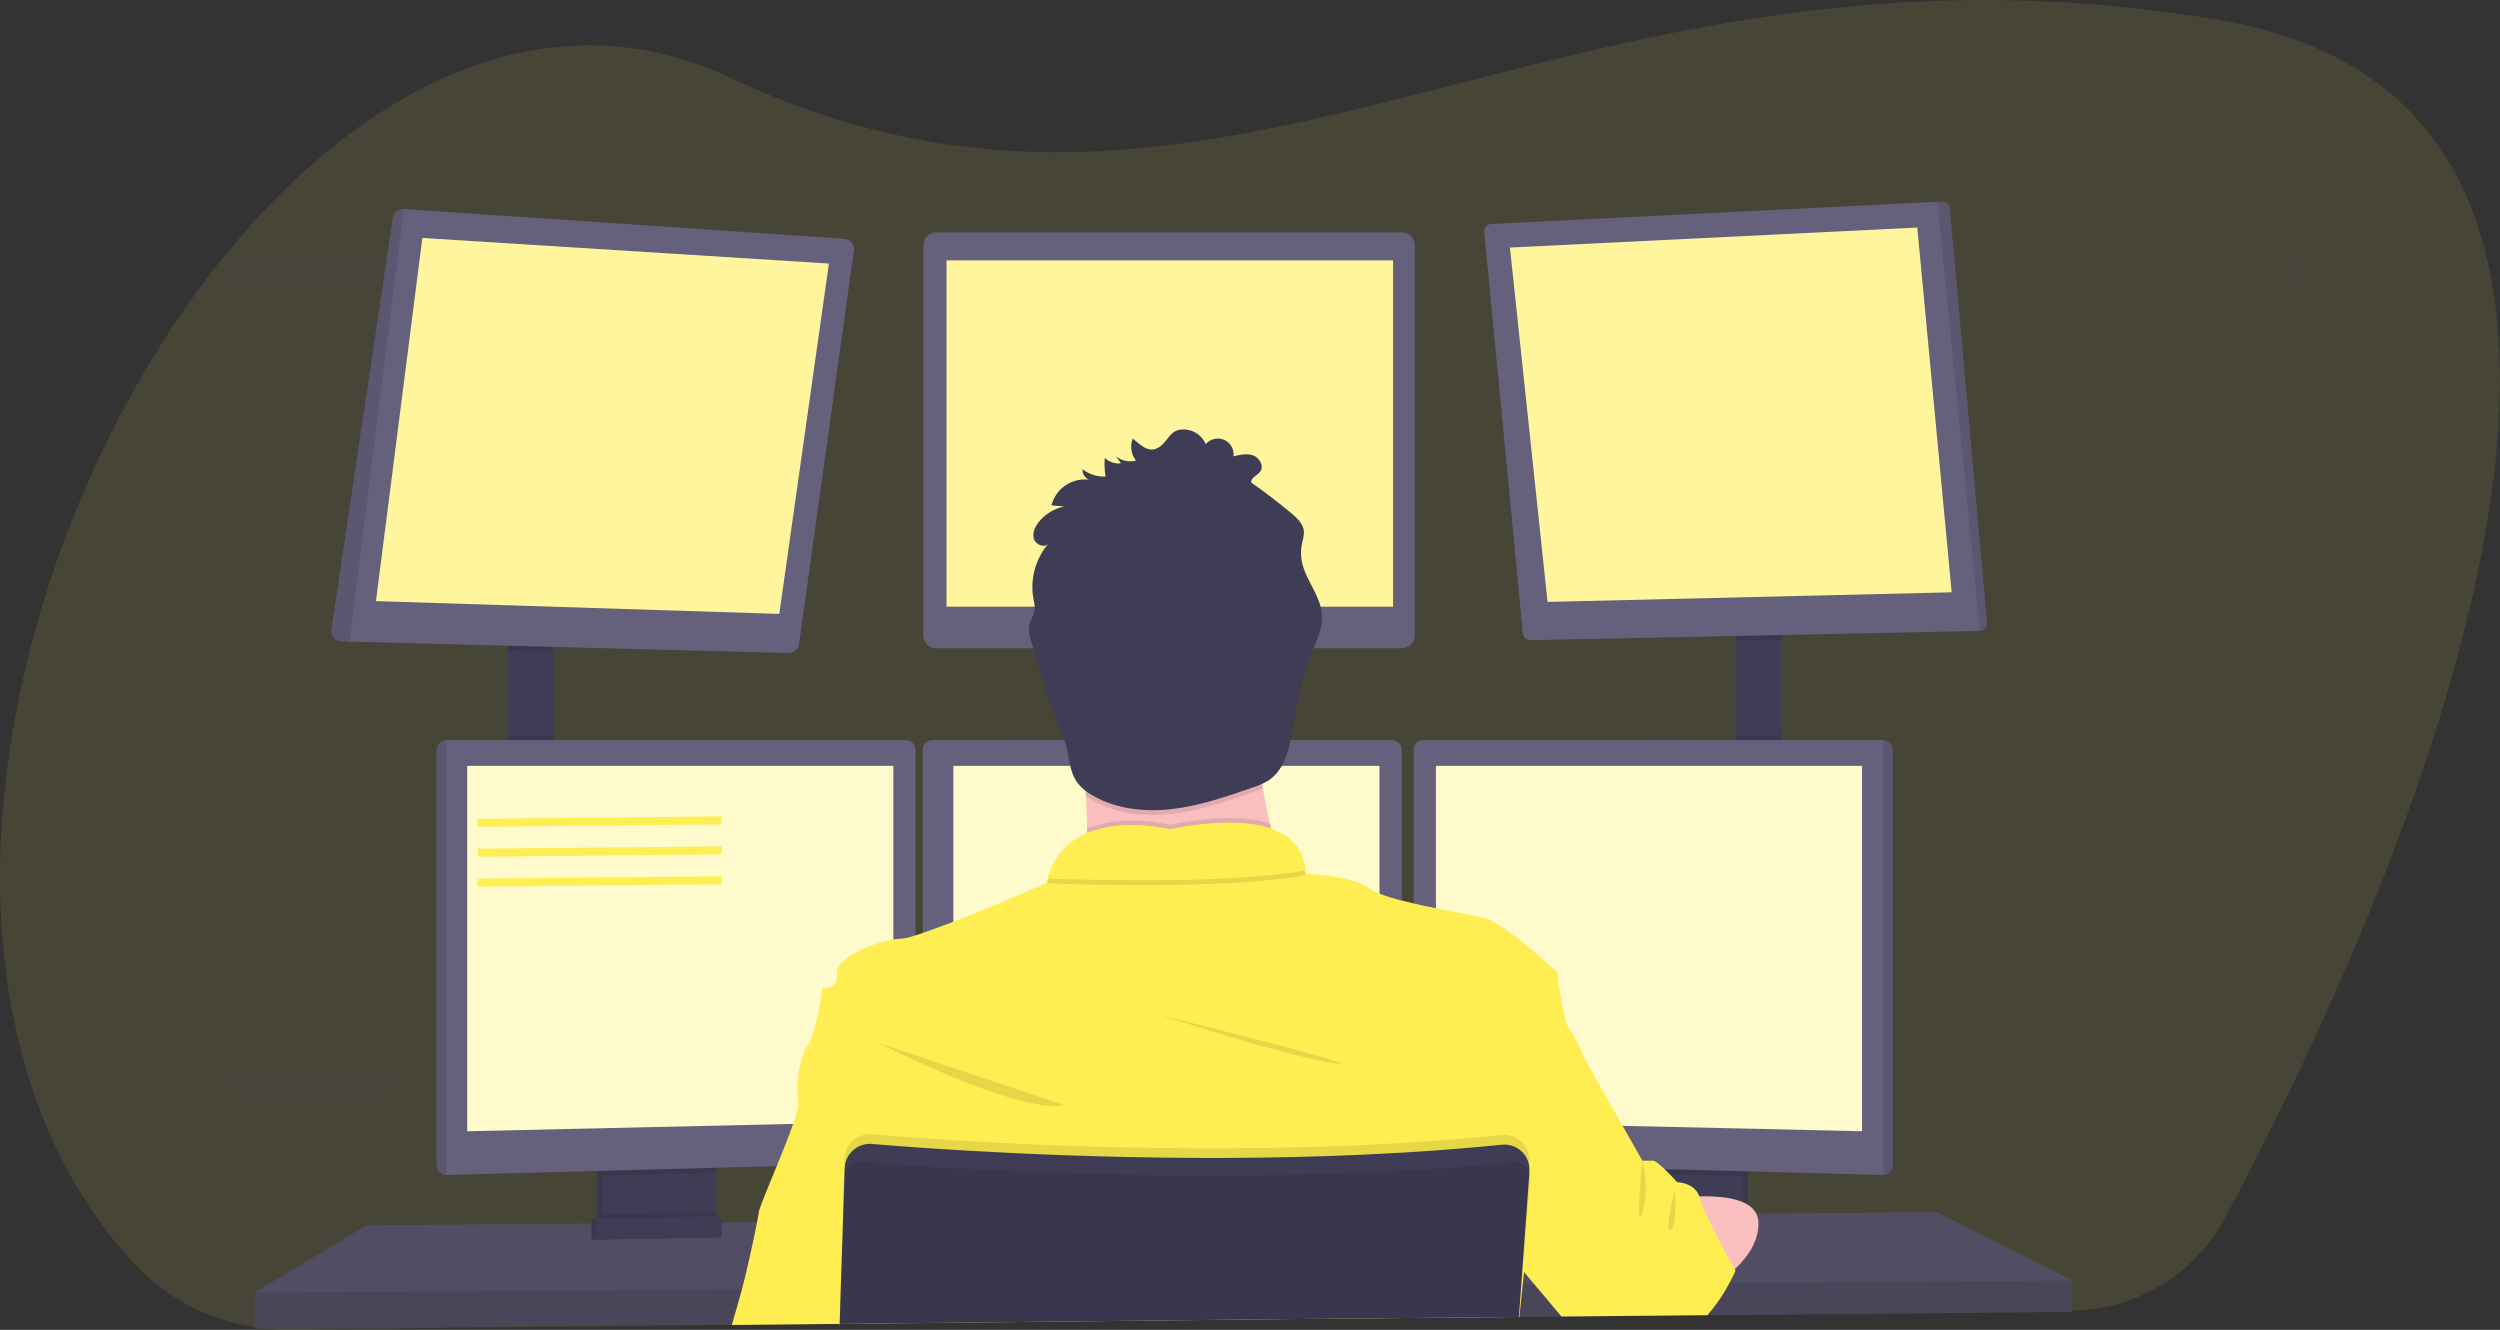 <svg width="626" height="333" viewBox="0 0 626 333" fill="none" xmlns="http://www.w3.org/2000/svg">
<rect x="0" y="0" width="626" height="333" fill="#333333" stroke="none"/>
<g clip-path="url(#clip0)">
<path opacity="0.1" d="M578.003 263.319C577.306 264.821 576.61 266.303 575.917 267.765C574.835 270.037 573.767 272.264 572.713 274.447C572.244 275.415 571.775 276.364 571.318 277.314C566.148 287.872 561.321 297.21 557.221 304.889C553.501 311.847 547.977 317.678 541.228 321.769C534.479 325.86 526.754 328.062 518.861 328.144L427.695 329.135H426.733L418.918 329.219L412.233 329.291L391.734 329.514H390.904L380.468 329.628H380.149L315.825 330.325L258.408 330.926L251.729 330.998L210.249 331.449H210.201L183.299 331.737H183.011L97.947 332.657L72.5 332.933C67.069 332.994 61.662 332.22 56.467 330.638C47.426 327.908 39.302 322.766 32.967 315.765C22.038 303.729 14.073 289.686 8.723 274.447C7.949 272.248 7.228 270.021 6.558 267.765C-11.963 205.182 10.616 124.439 51.255 70.406C52.958 68.147 54.689 65.944 56.449 63.796L56.491 63.748C68.989 48.413 83.002 35.602 97.929 26.493C124.38 10.322 153.686 5.768 182.512 19.342C206.901 30.831 229.673 36.233 251.748 37.699C253.978 37.844 256.208 37.952 258.426 38.018C309.062 39.61 356.518 21.373 412.245 9.601C414.464 9.133 416.688 8.67 418.93 8.231C458.685 0.324 502.786 -3.847 555.231 4.92C560.68 5.81 566.056 7.095 571.318 8.766C573.631 9.511 575.859 10.312 578.003 11.17C603.035 21.349 616.688 40.157 622.489 63.724C623.038 65.912 623.513 68.137 623.914 70.4C634.2 127.089 604.075 207.501 578.003 263.319Z" fill="#FFEE51"/>
<g opacity="0.1">
<path opacity="0.1" d="M97.929 26.494V332.723L72.482 333C67.052 333.061 61.644 332.287 56.449 330.704V63.749H56.491C68.989 48.396 83.002 35.585 97.929 26.494Z" fill="#6C63FF"/>
<path opacity="0.1" d="M623.944 70.407H51.255C52.958 68.148 54.69 65.945 56.449 63.797V63.749H622.519C623.068 65.924 623.543 68.144 623.944 70.407Z" fill="#6C63FF"/>
<path opacity="0.1" d="M578.003 11.177V267.76H575.917C574.835 270.032 573.767 272.259 572.713 274.442C572.244 275.41 571.775 276.359 571.318 277.309V8.749C573.631 9.494 575.859 10.303 578.003 11.177Z" fill="#6C63FF"/>
<path opacity="0.1" d="M418.93 8.214V329.244L412.246 329.316V9.584C414.464 9.116 416.688 8.653 418.93 8.214Z" fill="#6C63FF"/>
<path opacity="0.1" d="M258.427 38.001V330.987L251.748 331.059V37.682C253.978 37.827 256.208 37.911 258.427 38.001Z" fill="#6C63FF"/>
<path opacity="0.1" d="M575.917 267.766C574.835 270.038 573.767 272.265 572.713 274.448H8.723C7.949 272.249 7.228 270.022 6.559 267.766H575.917Z" fill="#6C63FF"/>
</g>
<path d="M138.627 159.737H127.205V194.385H138.627V159.737Z" fill="#3F3D56"/>
<path d="M446.019 157.934H434.597V194.589H446.019V157.934Z" fill="#3F3D56"/>
<path d="M518.861 320.67V328.481L427.533 329.322L426.559 329.341L391.848 329.659L391.018 329.671L380.468 329.761H380.156L315.843 330.356L210.274 331.336H210.184L183.342 331.588L183.053 331.594L63.783 332.688V323.674L91.827 306.849L148.096 306.38L149.298 306.374L149.695 306.368L150.897 306.35L177.913 306.128L179.122 306.122L179.506 306.116L180.709 306.11L189.371 306.038L189.6 306.032L210.971 305.851H211.145L377.907 304.445L381.989 304.415H382.398L385.512 304.385L408.146 304.199L409.348 304.181L410.46 304.169H411.037L418.077 304.115L419.471 304.097L421.341 304.085L427.202 304.031L436.502 303.953L437.705 303.941L439.797 303.929H440.187L485.1 303.544L518.861 320.67Z" fill="#65617D"/>
<path opacity="0.2" d="M518.861 320.67V328.481L427.533 329.322L426.559 329.341L391.848 329.659L391.018 329.671L380.468 329.761H380.156L315.843 330.356L210.274 331.336H210.184L183.342 331.588L183.053 331.594L63.783 332.688V323.674L91.827 306.849L148.096 306.38L149.298 306.374L149.695 306.368L150.897 306.35L177.913 306.128L179.122 306.122L179.506 306.116L180.709 306.11L189.371 306.038L189.6 306.032L210.971 305.851H211.145L377.907 304.445L381.989 304.415H382.398L385.512 304.385L408.146 304.199L409.348 304.181L410.46 304.169H411.037L418.077 304.115L419.471 304.097L421.341 304.085L427.202 304.031L436.502 303.953L437.705 303.941L439.797 303.929H440.187L485.1 303.544L518.861 320.67Z" fill="black"/>
<path d="M178.004 290.631V305.347C178.004 306.044 177.806 306.726 177.434 307.316C177.061 307.905 176.529 308.377 175.899 308.676C175.43 308.903 174.918 309.026 174.397 309.036L153.416 309.481C152.856 309.494 152.3 309.377 151.793 309.138C151.152 308.845 150.609 308.373 150.228 307.78C149.848 307.186 149.646 306.496 149.647 305.791V290.631H178.004Z" fill="#3F3D56"/>
<path opacity="0.1" d="M178.004 290.631V305.347C178.004 306.044 177.806 306.726 177.434 307.316C177.061 307.905 176.529 308.377 175.899 308.676C175.43 308.903 174.918 309.026 174.397 309.036L153.416 309.481C152.856 309.494 152.3 309.377 151.793 309.138C151.152 308.845 150.609 308.373 150.228 307.78C149.848 307.186 149.646 306.496 149.647 305.791V290.631H178.004Z" fill="black"/>
<path d="M179.206 290.631V305.347C179.206 306.044 179.009 306.726 178.636 307.316C178.264 307.905 177.732 308.377 177.102 308.676C176.633 308.903 176.12 309.026 175.599 309.036L154.618 309.481C154.058 309.494 153.502 309.377 152.995 309.138C152.354 308.845 151.811 308.373 151.431 307.78C151.05 307.186 150.848 306.496 150.849 305.791V290.631H179.206Z" fill="#3F3D56"/>
<path d="M437.705 290.631H409.348V309.559H437.705V290.631Z" fill="#3F3D56"/>
<path opacity="0.1" d="M437.705 290.631H409.348V309.559H437.705V290.631Z" fill="black"/>
<path d="M436.502 290.631H408.146V309.559H436.502V290.631Z" fill="#3F3D56"/>
<path opacity="0.1" d="M138.627 159.731V163.174L127.205 162.88V159.731H138.627Z" fill="black"/>
<path d="M213.809 62.734L200.084 161.281C199.997 161.911 199.681 162.486 199.196 162.897C198.712 163.309 198.093 163.527 197.457 163.511L87.565 160.662L85.479 160.608C85.116 160.6 84.758 160.515 84.43 160.359C84.102 160.203 83.811 159.979 83.575 159.703C83.339 159.427 83.164 159.104 83.061 158.756C82.958 158.408 82.93 158.042 82.978 157.682L98.386 54.52C98.485 53.881 98.821 53.302 99.326 52.898C99.831 52.494 100.47 52.295 101.115 52.338L211.404 59.801C211.76 59.822 212.107 59.916 212.425 60.078C212.743 60.24 213.023 60.465 213.249 60.741C213.475 61.016 213.642 61.336 213.738 61.679C213.834 62.022 213.858 62.381 213.809 62.734Z" fill="#65617D"/>
<path d="M105.762 59.585L94.142 150.519L195.137 153.722L207.557 65.991L105.762 59.585Z" fill="#FFF59C"/>
<path d="M351.041 58.179H234.41C232.641 58.179 231.206 59.613 231.206 61.382V159.13C231.206 160.899 232.641 162.333 234.41 162.333H351.041C352.811 162.333 354.246 160.899 354.246 159.13V61.382C354.246 59.613 352.811 58.179 351.041 58.179Z" fill="#65617D"/>
<path d="M348.829 65.192H237.013V151.919H348.829V65.192Z" fill="#FFF59C"/>
<path opacity="0.1" d="M446.019 157.928V160.206L434.597 160.44V157.928H446.019Z" fill="black"/>
<path d="M497.556 156.005C497.572 156.254 497.538 156.504 497.455 156.739C497.373 156.975 497.243 157.191 497.075 157.375C496.906 157.559 496.702 157.707 496.475 157.811C496.248 157.914 496.002 157.97 495.753 157.976L383.215 160.302C382.748 160.311 382.294 160.144 381.945 159.833C381.596 159.522 381.378 159.091 381.334 158.625L371.661 58.107C371.637 57.858 371.664 57.606 371.741 57.367C371.817 57.129 371.941 56.908 372.105 56.719C372.269 56.529 372.47 56.375 372.695 56.266C372.921 56.156 373.166 56.094 373.417 56.082L485.1 50.53L486.302 50.469C486.78 50.444 487.249 50.606 487.611 50.92C487.972 51.233 488.197 51.675 488.238 52.152L497.556 156.005Z" fill="#65617D"/>
<path d="M378.088 61.989L480.087 56.977L488.701 148.314L387.508 150.717L378.088 61.989Z" fill="#FFF59C"/>
<path opacity="0.1" d="M497.556 156.005C497.572 156.254 497.538 156.504 497.456 156.739C497.373 156.975 497.243 157.191 497.075 157.375C496.906 157.559 496.702 157.707 496.475 157.811C496.248 157.914 496.002 157.97 495.753 157.976L485.1 50.53L486.302 50.469C486.78 50.444 487.249 50.606 487.611 50.92C487.972 51.233 488.197 51.675 488.238 52.152L497.556 156.005Z" fill="black"/>
<path opacity="0.1" d="M101.133 52.332L87.565 160.662L85.479 160.608C85.116 160.6 84.758 160.515 84.43 160.359C84.102 160.203 83.811 159.979 83.575 159.703C83.339 159.427 83.164 159.104 83.061 158.756C82.958 158.408 82.93 158.042 82.978 157.682L98.386 54.52C98.484 53.876 98.822 53.293 99.331 52.888C99.84 52.482 100.484 52.284 101.133 52.332Z" fill="black"/>
<path opacity="0.1" d="M138.627 184.121H127.205V194.385H138.627V184.121Z" fill="black"/>
<path opacity="0.1" d="M179.206 290.625V293.611L150.849 294.368V290.625H179.206Z" fill="black"/>
<path d="M229.252 187.697V288.768C229.245 289.385 229.001 289.975 228.57 290.417C228.139 290.859 227.555 291.118 226.938 291.141L111.726 294.206H111.696C111.068 294.198 110.469 293.946 110.025 293.502C109.581 293.059 109.329 292.46 109.321 291.832V187.697C109.329 187.07 109.581 186.47 110.025 186.027C110.469 185.583 111.068 185.331 111.696 185.323H226.878C227.505 185.331 228.105 185.583 228.548 186.027C228.992 186.47 229.245 187.07 229.252 187.697Z" fill="#65617D"/>
<path opacity="0.1" d="M111.726 185.323V294.206H111.696C111.068 294.198 110.469 293.946 110.025 293.502C109.581 293.059 109.329 292.46 109.321 291.832V187.697C109.329 187.07 109.581 186.47 110.025 186.027C110.469 185.583 111.068 185.331 111.696 185.323H111.726Z" fill="black"/>
<path d="M116.986 191.777H223.692V280.86L116.986 283.264V191.777Z" fill="#FFFACB"/>
<path opacity="0.1" d="M446.019 184.121H434.597V194.589H446.019V184.121Z" fill="black"/>
<path opacity="0.1" d="M436.502 290.625V294.476L408.146 293.719V290.625H436.502Z" fill="black"/>
<path d="M473.925 187.697V291.832C473.917 292.465 473.66 293.068 473.21 293.513C472.76 293.957 472.152 294.206 471.52 294.206L356.283 291.141C355.667 291.118 355.082 290.859 354.651 290.417C354.221 289.975 353.976 289.385 353.969 288.768V187.697C353.977 187.07 354.229 186.47 354.673 186.027C355.117 185.583 355.716 185.331 356.344 185.323H471.526C472.157 185.325 472.763 185.574 473.212 186.019C473.661 186.463 473.917 187.065 473.925 187.697Z" fill="#65617D"/>
<path opacity="0.1" d="M473.925 187.697V291.832C473.917 292.465 473.66 293.068 473.21 293.513C472.76 293.957 472.152 294.206 471.52 294.206V185.323C472.152 185.323 472.76 185.572 473.21 186.016C473.66 186.461 473.917 187.064 473.925 187.697Z" fill="black"/>
<path d="M466.26 191.777H359.554V280.86L466.26 283.264V191.777Z" fill="#FFFACB"/>
<path d="M350.987 187.697V288.768C350.98 289.385 350.736 289.975 350.305 290.417C349.874 290.859 349.29 291.118 348.673 291.141L233.46 294.206C232.828 294.206 232.221 293.957 231.771 293.513C231.321 293.068 231.064 292.465 231.056 291.832V187.697C231.064 187.07 231.316 186.47 231.76 186.027C232.204 185.583 232.803 185.331 233.43 185.323H348.613C349.24 185.331 349.839 185.583 350.283 186.027C350.727 186.47 350.979 187.07 350.987 187.697Z" fill="#65617D"/>
<path d="M238.721 191.777H345.427V280.86L238.721 283.264V191.777Z" fill="#FFFACB"/>
<path opacity="0.1" d="M518.861 320.67V328.481L427.533 329.322L426.559 329.341L391.848 329.659L391.018 329.671L380.468 329.761H380.156L315.843 330.356L210.274 331.336H210.184L183.342 331.588L183.053 331.594L63.783 332.688V323.674L185.524 322.875H185.812L210.454 322.707H210.568L380.745 321.583H380.919L381.021 321.577H381.304L384.183 321.559H385.061L429.841 321.258L432.487 321.246L433.076 321.24L518.861 320.67Z" fill="black"/>
<path d="M292.921 194.385C309.963 194.385 323.779 180.575 323.779 163.541C323.779 146.506 309.963 132.696 292.921 132.696C275.879 132.696 262.064 146.506 262.064 163.541C262.064 180.575 275.879 194.385 292.921 194.385Z" fill="#FBBEBE"/>
<path d="M323.785 226.635C323.785 226.635 263.969 233.846 269.68 226.635C271.748 224.027 272.32 216.299 272.205 207.496C272.169 204.822 272.073 202.052 271.935 199.294C271.273 186.074 269.68 173.155 269.68 173.155C269.68 173.155 321.981 148.518 315.97 168.047C313.565 175.937 314.353 187.018 316.18 197.419C316.715 200.454 317.334 203.428 317.984 206.252C319.568 213.141 321.504 219.944 323.785 226.635Z" fill="#FBBEBE"/>
<path opacity="0.1" d="M323.785 226.635C323.785 226.635 263.969 233.846 269.68 226.635C271.748 224.027 272.32 216.299 272.205 207.496C281.325 203.602 292.927 206.505 292.927 206.505C305.143 204.071 312.976 204.546 317.984 206.252C319.568 213.141 321.504 219.944 323.785 226.635Z" fill="black"/>
<path d="M210.25 332.015V331.51L315.825 330.362L380.15 329.761H380.33L380.264 330.65L380.354 329.761H380.468V329.659L381.292 321.577L381.604 318.518L381.701 317.563L381.785 316.764L385.5 304.379L389.215 292.013L392.341 281.599L397.114 265.687C397.114 265.687 394.409 259.378 392.906 257.575C391.403 255.773 389.9 243.454 389.9 243.454C389.9 243.454 377.072 231.238 371.463 229.832C369.112 229.231 364.471 228.432 359.542 227.428C357.696 227.056 355.803 226.659 353.981 226.226C352.953 225.992 351.943 225.746 350.975 225.499C349.092 225.029 347.235 224.455 345.415 223.781C344.46 223.434 343.552 222.972 342.709 222.405C338.291 219.166 327.217 218.799 326.791 218.799C326.789 218.785 326.789 218.771 326.791 218.757V218.703C326.806 218.451 326.806 218.198 326.791 217.946C326.791 217.706 326.791 217.423 326.736 217.105C326.736 217.009 326.737 216.906 326.694 216.804C326.664 216.588 326.628 216.36 326.574 216.119C326.556 216.012 326.532 215.906 326.502 215.801C326.328 215.077 326.076 214.374 325.751 213.704C325.709 213.607 325.654 213.505 325.606 213.409C325.312 212.854 324.97 212.325 324.584 211.829C324.506 211.727 324.422 211.618 324.332 211.516C323.839 210.936 323.292 210.405 322.697 209.93C322.534 209.804 322.366 209.672 322.192 209.551C322.094 209.473 321.992 209.4 321.885 209.335L321.35 208.987L320.851 208.698C320.412 208.458 319.949 208.223 319.444 208.001C319.288 207.929 319.12 207.863 318.951 207.797C318.783 207.731 318.519 207.629 318.296 207.544H318.26L317.809 207.364C317.467 207.25 317.118 207.148 316.751 207.046L316.192 206.901L315.591 206.763L314.99 206.637C314.389 206.517 313.745 206.409 313.072 206.325L312.387 206.24L311.683 206.168L310.956 206.108L309.922 206.048L308.72 206.006C303.417 206.006 298.129 206.568 292.945 207.683C289.344 206.882 285.655 206.542 281.968 206.673H281.445L280.844 206.709H280.459L279.684 206.781C279.425 206.781 279.161 206.835 278.902 206.871C278.644 206.907 278.373 206.937 278.115 206.98L277.718 207.046C277.327 207.112 276.93 207.184 276.516 207.268C276.383 207.292 276.251 207.322 276.119 207.358C275.596 207.472 275.073 207.61 274.556 207.767C274.297 207.839 274.039 207.923 273.78 208.013C273.648 208.049 273.522 208.097 273.396 208.145L273.011 208.284L272.632 208.434L272.181 208.614C271.953 208.71 271.73 208.812 271.508 208.92C271.382 208.975 271.255 209.035 271.135 209.101C271.015 209.167 270.889 209.221 270.775 209.287C269.415 209.989 268.159 210.875 267.041 211.919L266.735 212.213L266.434 212.52C266.332 212.622 266.236 212.73 266.14 212.838C265.748 213.266 265.382 213.718 265.045 214.19C264.949 214.317 264.859 214.443 264.769 214.575C264.387 215.137 264.042 215.723 263.735 216.33C263.657 216.474 263.585 216.624 263.513 216.768C263.022 217.783 262.62 218.839 262.31 219.923C262.198 220.324 262.096 220.724 262.004 221.125C262.004 221.125 249.277 226.737 238.721 230.799C235.913 231.881 233.268 232.86 231.056 233.599C230.413 233.816 229.811 234.014 229.252 234.2C228.039 234.639 226.778 234.929 225.495 235.066C224.891 235.075 224.288 235.132 223.692 235.234C218.84 236.021 210.526 239.44 209.619 242.871C209.545 243.145 209.524 243.431 209.558 243.712C209.558 243.712 209.558 243.755 209.558 243.779C210.16 247.985 205.951 247.384 205.951 247.384C205.951 247.384 204.449 258.501 202.344 261.505C200.824 263.668 199.784 268.494 199.651 272.135C199.576 273.27 199.665 274.409 199.916 275.518C199.916 275.548 199.916 275.578 199.916 275.602C200.156 276.407 199.579 278.607 198.599 281.425C197.535 284.52 195.984 288.365 194.493 291.995C192.245 297.475 190.129 302.45 189.997 303.544C189.943 304.031 189.786 304.902 189.57 306.026C188.692 310.605 186.744 319.324 185.783 322.851C185.067 325.483 184.027 329.088 183.312 331.564C183.312 331.636 183.27 331.708 183.252 331.774L210.202 331.51V332.015H210.286H210.25Z" fill="#FFEE51"/>
<path opacity="0.1" d="M220.085 261.187C220.085 261.187 254.351 278.913 266.675 276.81L220.085 261.187Z" fill="black"/>
<path opacity="0.1" d="M289.819 253.976C289.819 253.976 323.184 264.792 334.305 266.294C345.427 267.796 289.819 253.976 289.819 253.976Z" fill="black"/>
<path opacity="0.1" d="M326.827 219.172C309.393 222.381 276.57 221.69 262.382 221.203C267.582 202.575 292.939 208.908 292.939 208.908C324.326 202.647 326.73 215.638 326.827 219.172Z" fill="black"/>
<path d="M326.827 217.97C309.393 221.179 276.57 220.488 262.382 220.001C267.582 201.373 292.939 207.707 292.939 207.707C324.326 201.445 326.73 214.437 326.827 217.97Z" fill="#FFEE51"/>
<path d="M419.369 300.095C419.369 300.095 439.905 296.94 440.308 305.954C440.71 314.967 429.835 321.264 429.835 321.264L419.369 300.095Z" fill="#FBBEBE"/>
<path opacity="0.1" d="M316.18 197.419C315.297 197.814 314.394 198.163 313.475 198.465C306.994 200.7 300.46 202.954 293.637 203.771C286.813 204.588 279.654 203.867 273.702 200.466C273.077 200.113 272.475 199.722 271.899 199.294C271.237 186.074 269.644 173.155 269.644 173.155C269.644 173.155 321.945 148.518 315.934 168.047C313.541 175.937 314.353 187.018 316.18 197.419Z" fill="black"/>
<path d="M284.457 115.331C283.599 115.557 282.7 115.58 281.831 115.397C280.963 115.215 280.149 114.832 279.455 114.279L280.706 116.016C279.969 116.101 279.222 116.024 278.518 115.79C277.814 115.557 277.17 115.172 276.63 114.664C276.516 116.218 276.581 117.781 276.822 119.321C274.753 119.42 272.716 118.781 271.075 117.518C271.043 118.06 271.178 118.599 271.462 119.062C271.746 119.525 272.164 119.89 272.662 120.108C270.584 119.86 268.486 120.376 266.76 121.56C265.035 122.744 263.799 124.515 263.284 126.543L266.422 126.832C263.956 127.358 261.742 128.708 260.146 130.659C259.184 131.861 258.451 133.4 258.872 134.866C259.292 136.332 261.324 137.269 262.43 136.224C260.857 138.101 259.713 140.299 259.08 142.665C258.446 145.031 258.338 147.506 258.763 149.918C259.049 150.946 259.142 152.017 259.04 153.079C258.841 154.07 258.216 154.93 257.904 155.897C257.303 157.652 257.874 159.557 258.409 161.305L261.228 170.571C262.25 173.918 263.266 177.271 264.601 180.51C265.546 182.558 266.349 184.668 267.005 186.825C267.763 189.734 267.793 192.919 269.41 195.46C270.518 197.06 272 198.365 273.726 199.264C279.672 202.665 286.856 203.386 293.661 202.569C300.466 201.752 306.994 199.498 313.469 197.263C314.907 196.83 316.288 196.225 317.581 195.46C322.059 192.528 323.057 186.531 323.893 181.249C324.825 175.36 326.069 169.484 328.275 163.943C329.586 160.644 331.281 157.297 330.993 153.764C330.626 149.071 326.911 145.267 325.991 140.652C325.683 139.11 325.697 137.52 326.033 135.983C326.318 135.068 326.478 134.118 326.508 133.159C326.406 131.224 324.819 129.734 323.328 128.49C320.094 125.79 316.755 123.238 313.313 120.835C313.138 119.633 314.773 119.116 315.513 118.167C316.559 116.827 315.477 114.7 313.89 114.075C312.303 113.45 310.523 113.858 308.87 114.273C308.978 113.427 308.809 112.569 308.39 111.827C307.971 111.084 307.323 110.497 306.543 110.152C305.763 109.807 304.892 109.723 304.06 109.912C303.229 110.101 302.48 110.554 301.927 111.202C301.488 110.196 300.786 109.326 299.896 108.683C299.005 108.041 297.959 107.649 296.865 107.549C292.879 107.236 292.801 110.283 290.252 111.96C287.703 113.636 285.599 111.425 283.639 109.814C283.279 110.725 283.165 111.714 283.309 112.682C283.452 113.65 283.848 114.564 284.457 115.331Z" fill="#3F3D56"/>
<path d="M434.597 318.122C434.597 318.122 434.062 319.396 433.076 321.24C431.584 324.079 429.769 326.734 427.665 329.154L427.503 329.328H426.529L391.818 329.647H390.988L390.886 329.527L384.153 321.541L381.616 318.53L381.514 318.404L381.298 318.152L381.177 318.008L381.021 317.821L376.086 311.969L377.889 304.457L380.961 291.802L381.039 291.496L381.64 289.092L382.067 287.29L383.498 281.413L388.403 261.193L397.12 265.699L406.312 281.924L411.248 290.637H413.953C414.464 290.637 415.636 291.622 416.814 292.758C417.235 293.16 417.656 293.587 418.017 293.96C419.087 295.065 419.934 296.015 419.934 296.015C419.934 296.015 424.317 296.111 425.495 299.56C425.556 299.727 425.606 299.898 425.645 300.071C426.036 301.427 426.545 302.745 427.166 304.013C427.942 305.701 428.916 307.618 429.902 309.535C431.735 313.05 433.599 316.397 434.284 317.611L434.368 317.761L434.597 318.122Z" fill="#FFEE51"/>
<path opacity="0.1" d="M382.957 290.991L382.897 291.851V291.911L382.795 293.293L381.995 304.415L381.027 317.815L380.751 321.589L380.15 329.665V329.767L315.826 330.368L210.268 331.51V332.015H210.184V331.51V331.342L210.454 322.713L210.971 305.851L211.416 291.556L211.458 290.132C211.484 289.272 211.686 288.427 212.05 287.648C212.414 286.869 212.933 286.172 213.575 285.6C214.218 285.028 214.97 284.593 215.787 284.322C216.603 284.05 217.466 283.948 218.323 284.021C221.161 284.261 224.846 284.556 229.252 284.868L231.056 285C256.503 286.767 303.532 289.05 350.987 286.202C351.985 286.148 352.989 286.088 353.993 286.016C361.351 285.553 368.704 284.958 375.984 284.213C376.904 284.117 377.834 284.223 378.709 284.525C379.584 284.827 380.381 285.317 381.046 285.96C381.711 286.603 382.227 287.385 382.557 288.249C382.887 289.113 383.024 290.039 382.957 290.961V290.991Z" fill="black"/>
<path d="M210.25 332.015V331.51L315.825 330.362L380.15 329.761H380.33V329.659L380.931 321.583L381.19 317.978L382.176 304.391L382.951 293.635V293.371C382.987 292.875 382.965 292.377 382.885 291.887C382.888 291.867 382.888 291.846 382.885 291.826C382.72 290.812 382.307 289.855 381.683 289.038C381.021 288.19 380.153 287.524 379.163 287.103C378.172 286.683 377.09 286.521 376.02 286.635C368.74 287.38 361.387 287.975 354.029 288.437C353.025 288.509 352.021 288.57 351.023 288.624C303.568 291.442 256.539 289.158 231.092 287.422L229.289 287.29C224.882 286.977 221.197 286.689 218.359 286.442C216.798 286.311 215.244 286.762 213.996 287.708C212.748 288.655 211.896 290.03 211.602 291.568C211.542 291.893 211.506 292.223 211.494 292.554L211.085 305.869L210.526 322.737L210.262 331.366V331.534V332.039L210.25 332.015Z" fill="#3F3D56"/>
<path opacity="0.1" d="M383.137 295.204L382.398 304.415L381.298 318.146L381.021 321.583L380.42 329.28L380.384 329.665V329.767L380.294 330.657L380.36 329.767H380.186L315.862 330.368L210.268 331.51V331.342L210.562 322.713L211.164 305.851L211.548 294.645C211.567 294.007 211.745 293.385 212.067 292.834C212.388 292.282 212.842 291.821 213.388 291.49C214.069 291.073 214.864 290.883 215.66 290.949C216.923 291.051 218.474 291.171 220.283 291.304C223.223 291.52 226.848 291.772 231.068 292.037C238.883 292.529 248.688 293.058 259.924 293.491C291.184 294.693 333.385 295.095 373.471 291.586C375.274 291.43 377.138 291.256 378.959 291.081C379.68 291.009 380.407 291.147 381.051 291.478C381.234 291.569 381.407 291.678 381.568 291.802C382.092 292.181 382.506 292.691 382.771 293.281C382.832 293.398 382.882 293.521 382.921 293.647C383.102 294.145 383.175 294.675 383.137 295.204Z" fill="black"/>
<path opacity="0.1" d="M179.206 303.43V305.347C179.206 306.044 179.009 306.727 178.636 307.316C178.264 307.905 177.732 308.377 177.102 308.676L152.995 309.138C152.354 308.845 151.811 308.373 151.431 307.78C151.05 307.186 150.848 306.496 150.849 305.791V303.989L179.206 303.43Z" fill="black"/>
<path d="M179.506 309.805L148.096 310.406V305.196L179.506 304.595V309.805Z" fill="#3F3D56"/>
<path opacity="0.1" d="M179.506 309.805L148.096 310.406V305.196L179.506 304.595V309.805Z" fill="black"/>
<path d="M180.709 309.805L149.298 310.406V305.196L180.709 304.595V309.805Z" fill="#3F3D56"/>
<g opacity="0.1">
<path opacity="0.1" d="M284.703 113.359C284.116 112.597 283.726 111.701 283.567 110.752C283.422 111.68 283.509 112.629 283.82 113.516C284.118 113.488 284.414 113.436 284.703 113.359Z" fill="black"/>
<path opacity="0.1" d="M277.069 117.349C276.955 116.613 276.881 115.871 276.846 115.126C276.846 115.865 276.846 116.61 276.846 117.355L277.069 117.349Z" fill="black"/>
<path opacity="0.1" d="M326.063 137.401C326.096 136.866 326.169 136.334 326.28 135.809C326.564 134.895 326.726 133.947 326.761 132.991C326.747 132.776 326.715 132.563 326.664 132.354C326.562 132.907 326.4 133.46 326.28 134.006C326.04 135.121 325.967 136.265 326.063 137.401Z" fill="black"/>
<path opacity="0.1" d="M313.559 118.834L314.214 119.308C314.767 118.909 315.284 118.463 315.759 117.974C315.986 117.662 316.126 117.295 316.166 116.911C316.206 116.527 316.145 116.14 315.988 115.787C315.928 115.924 315.851 116.053 315.759 116.172C315.02 117.121 313.385 117.644 313.559 118.834Z" fill="black"/>
<path opacity="0.1" d="M264.162 124.614C263.943 125.053 263.767 125.512 263.639 125.984C264.579 125.46 265.592 125.077 266.645 124.849L264.162 124.614Z" fill="black"/>
<path opacity="0.1" d="M272.452 118.077C272.057 117.859 271.679 117.612 271.322 117.337C271.306 117.575 271.325 117.814 271.376 118.046C271.735 118.029 272.094 118.039 272.452 118.077Z" fill="black"/>
<path opacity="0.1" d="M331.227 153.481C330.981 156.396 329.622 159.202 328.522 161.966C326.316 167.506 325.071 173.383 324.14 179.278C323.304 184.56 322.336 190.557 317.827 193.483C316.539 194.253 315.16 194.858 313.721 195.286C307.241 197.527 300.706 199.775 293.883 200.592C287.06 201.409 279.9 200.694 273.949 197.293C272.223 196.393 270.742 195.088 269.632 193.489C268.027 190.947 267.997 187.763 267.228 184.854C266.572 182.695 265.768 180.583 264.823 178.533C263.494 175.3 262.473 171.923 261.457 168.6C260.515 165.511 259.575 162.421 258.637 159.328C258.328 158.398 258.099 157.443 257.952 156.474C257.717 158.012 258.174 159.623 258.637 161.131C259.575 164.228 260.515 167.318 261.457 170.403C262.473 173.75 263.494 177.103 264.823 180.336C265.768 182.385 266.572 184.497 267.228 186.657C267.985 189.565 268.015 192.75 269.632 195.292C270.742 196.89 272.223 198.196 273.949 199.096C279.9 202.497 287.078 203.212 293.883 202.395C300.688 201.577 307.217 199.33 313.721 197.089C315.16 196.661 316.539 196.055 317.827 195.286C322.306 192.36 323.304 186.363 324.14 181.081C325.071 175.186 326.316 169.309 328.522 163.769C329.832 160.476 331.528 157.129 331.239 153.59C331.239 153.554 331.227 153.517 331.227 153.481Z" fill="black"/>
<path opacity="0.1" d="M259.274 151.156C259.274 151.156 259.274 151.114 259.274 151.09C259.383 150.03 259.289 148.96 258.998 147.935C258.878 147.276 258.8 146.609 258.763 145.94C258.694 147.211 258.773 148.485 258.998 149.738C259.094 150.207 259.202 150.681 259.274 151.156Z" fill="black"/>
<path opacity="0.1" d="M261.108 136.458C261.57 135.682 262.095 134.944 262.677 134.253C261.577 135.304 259.545 134.367 259.118 132.907C258.961 133.497 258.961 134.119 259.118 134.709C259.266 135.15 259.528 135.544 259.878 135.851C260.227 136.159 260.651 136.368 261.108 136.458Z" fill="black"/>
</g>
<path opacity="0.1" d="M411.254 290.631C411.254 290.631 413.159 297.541 411.254 303.55C409.348 309.559 411.254 290.631 411.254 290.631Z" fill="black"/>
<path opacity="0.1" d="M419.369 297.679C419.369 297.679 420.169 306.452 418.365 308.009C416.562 309.565 419.369 297.679 419.369 297.679Z" fill="black"/>
<path d="M119.625 206.024L180.709 205.423" stroke="#FFEE51" stroke-width="2" stroke-miterlimit="10"/>
<path d="M119.625 213.517L180.709 212.922" stroke="#FFEE51" stroke-width="2" stroke-miterlimit="10"/>
<path d="M119.625 221.017L180.709 220.416" stroke="#FFEE51" stroke-width="2" stroke-miterlimit="10"/>
</g>
<defs>
<clipPath id="clip0">
<rect width="626" height="333" fill="white"/>
</clipPath>
</defs>
</svg>
